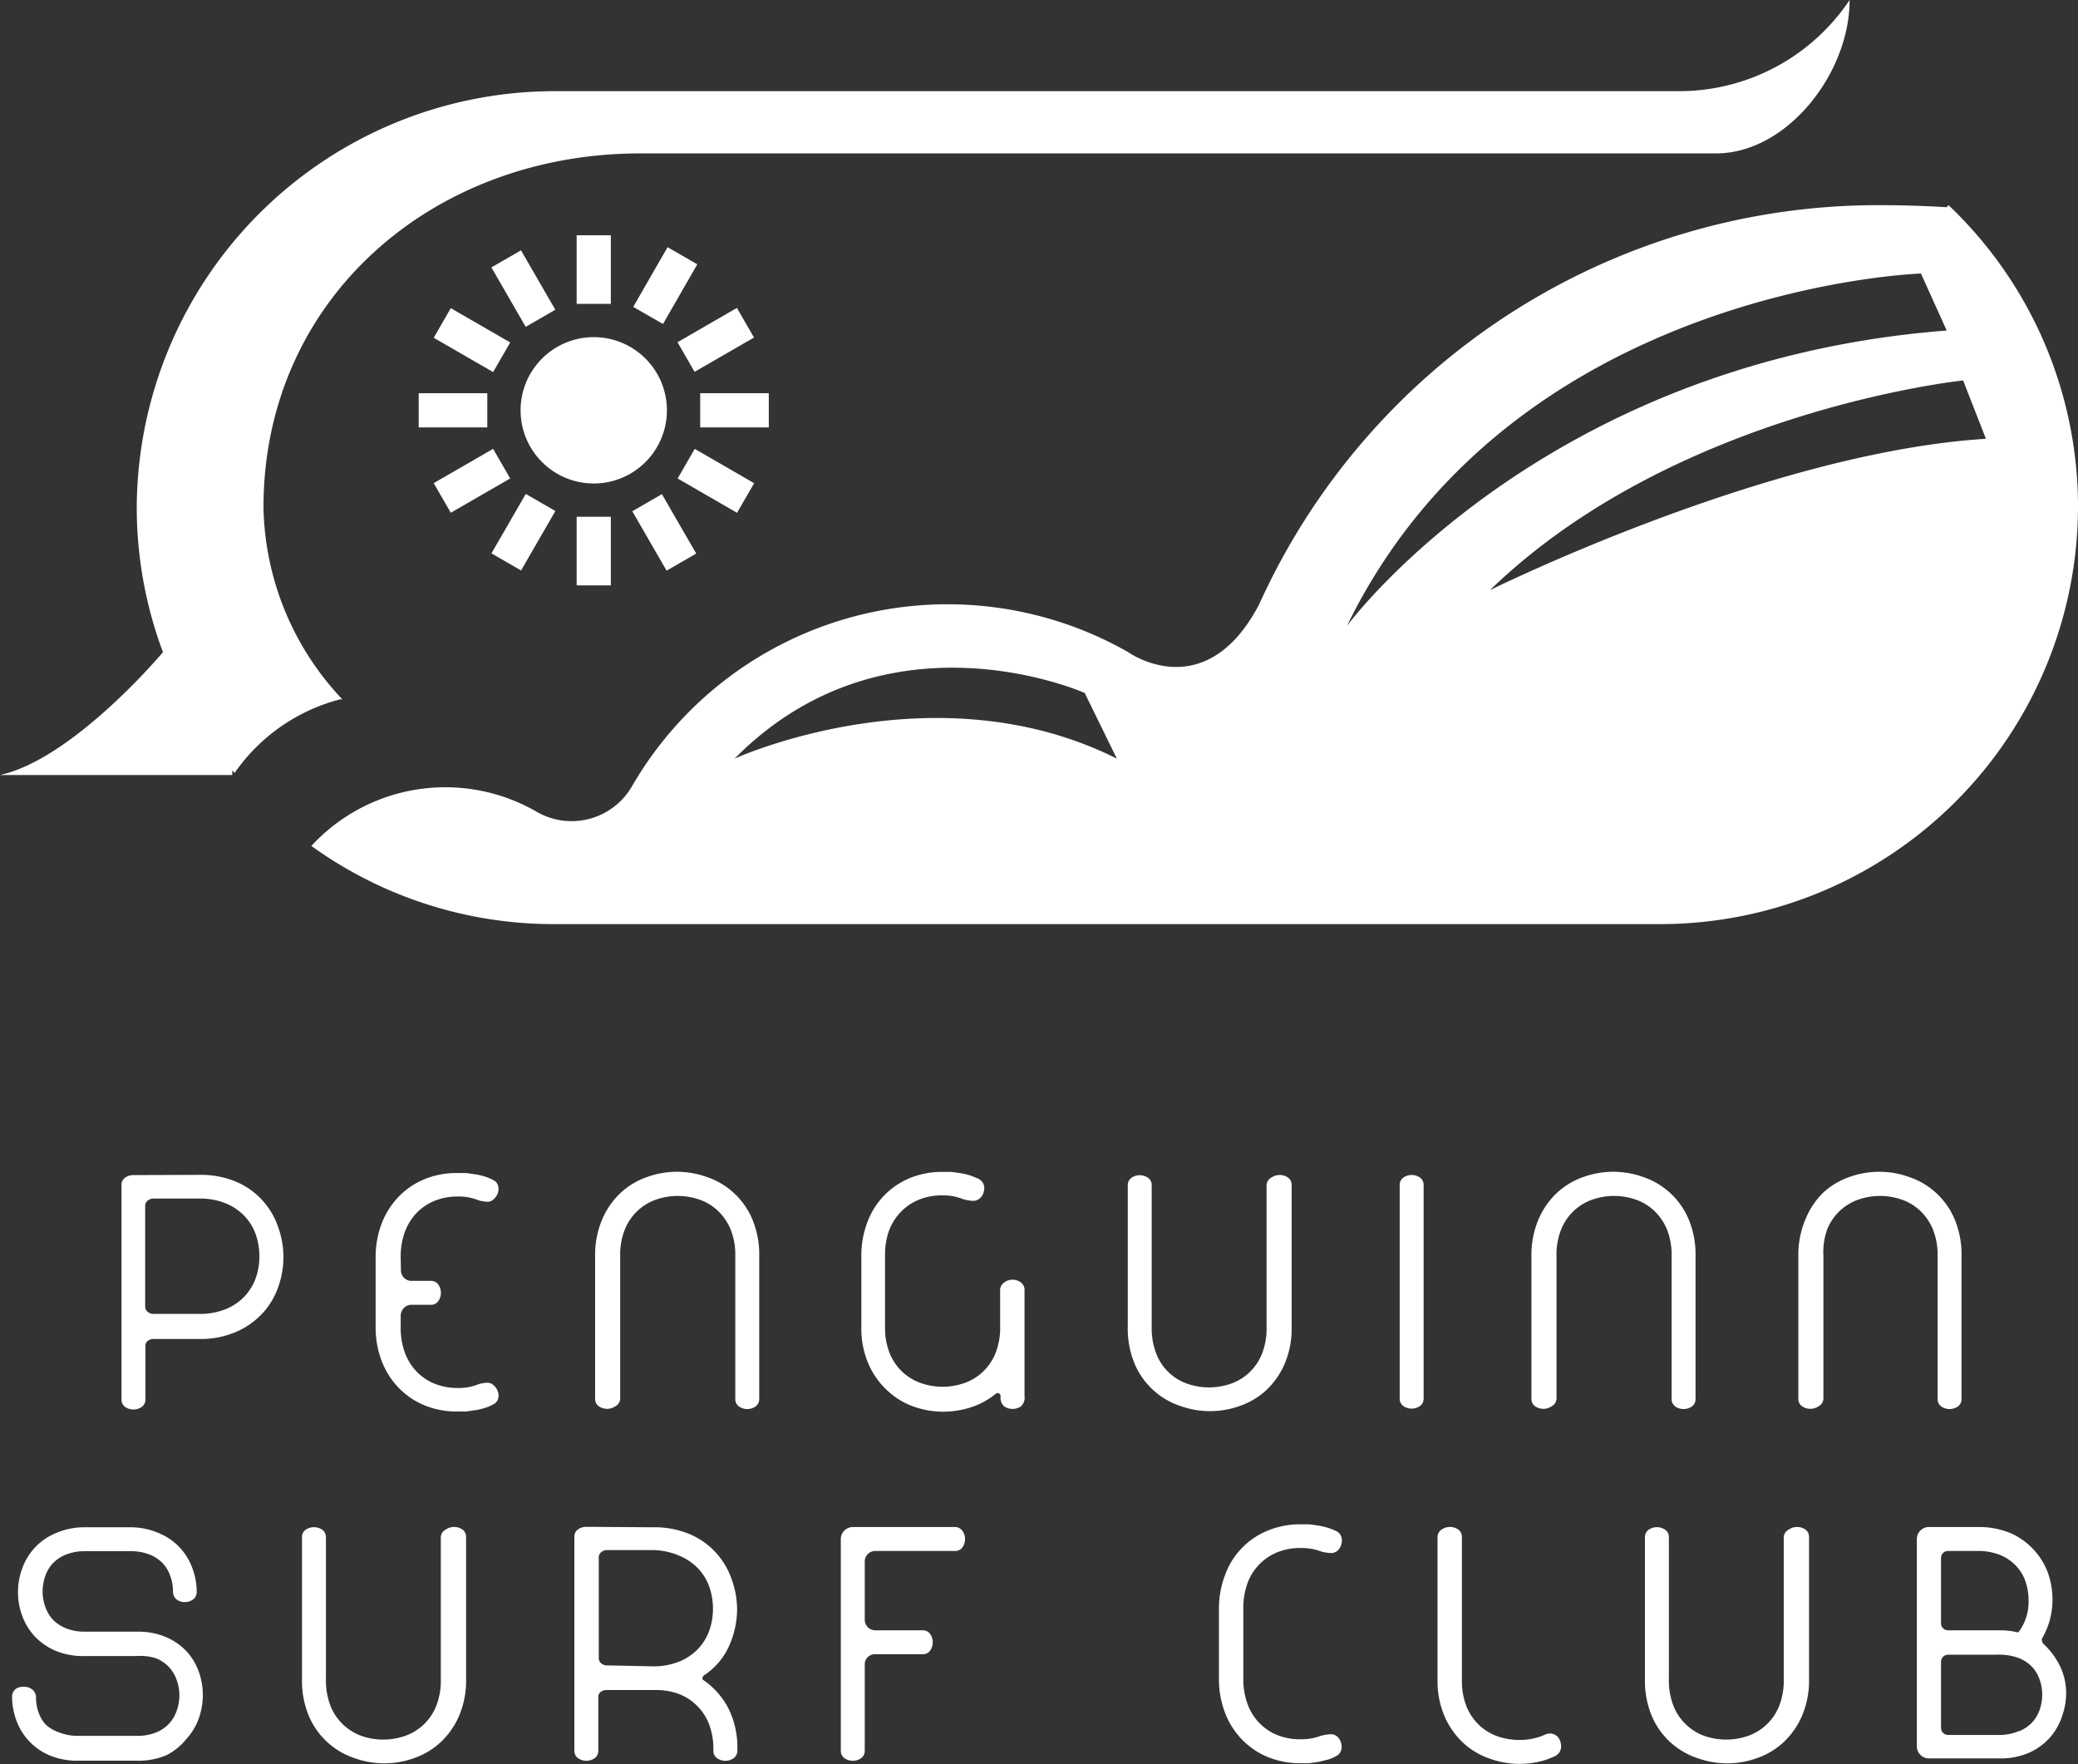 <svg xmlns="http://www.w3.org/2000/svg" viewBox="0 0 91.17 77.39"><rect x="0" y="0" width="91.17" height="77.39" fill="#333333" stroke="none"/><defs><style>.cls-1{fill:#fff;}</style></defs><title>Asset 48</title><g id="Layer_2" data-name="Layer 2"><g id="Layer_1-2" data-name="Layer 1"><circle class="cls-1" cx="26.05" cy="18" r="3.21"/><rect class="cls-1" x="30.72" y="17.25" width="3.01" height="1.5"/><rect class="cls-1" x="30.65" y="19.59" width="1.5" height="3.01" transform="translate(-2.56 37.74) rotate(-60)"/><rect class="cls-1" x="28.39" y="21.85" width="1.5" height="3.01" transform="translate(-7.77 17.7) rotate(-30)"/><rect class="cls-1" x="25.3" y="22.67" width="1.5" height="3.01"/><rect class="cls-1" x="21.46" y="22.6" width="3.01" height="1.5" transform="translate(-8.74 31.56) rotate(-60)"/><rect class="cls-1" x="19.2" y="20.34" width="3.01" height="1.5" transform="translate(-7.77 13.18) rotate(-30)"/><rect class="cls-1" x="18.37" y="17.25" width="3.01" height="1.5"/><rect class="cls-1" x="19.95" y="13.41" width="1.5" height="3.01" transform="translate(-2.56 25.39) rotate(-60)"/><rect class="cls-1" x="22.21" y="11.15" width="1.5" height="3.01" transform="translate(-3.25 13.18) rotate(-30)"/><rect class="cls-1" x="25.3" y="10.32" width="1.5" height="3.01"/><rect class="cls-1" x="27.64" y="11.9" width="3.01" height="1.5" transform="matrix(0.5, -0.87, 0.87, 0.5, 3.61, 31.56)"/><rect class="cls-1" x="29.9" y="14.16" width="3.01" height="1.5" transform="translate(-3.25 17.7) rotate(-30)"/><path class="cls-1" d="M85.49,9l-.08.09Q83.93,9,82.41,9A29.81,29.81,0,0,0,55.24,26.52c-2.37,4.51-5.74,2.09-5.74,2.09h0a16,16,0,0,0-21.8,5.93h0a3.06,3.06,0,0,1-4.14,1.08h0a8,8,0,0,0-9.9,1.49h0A18.16,18.16,0,0,0,24.3,40.54H72.89A18.34,18.34,0,0,0,91.17,22.26h0A18.24,18.24,0,0,0,85.49,9ZM32.23,33.28c6.68-6.76,15.36-2.88,15.36-2.88L49,33.28C41,29.27,32.23,33.28,32.23,33.28Zm26.88-5.85C66.37,12.57,84.28,12,84.28,12l1.13,2.5C67.63,15.87,59.11,27.44,59.11,27.44Zm6.26-1.54c8.14-7.89,20.76-9.2,20.76-9.2l1,2.56C77.58,19.84,65.37,25.89,65.37,25.89Z"/><path class="cls-1" d="M73.64,4H24.3A18.34,18.34,0,0,0,6,22.26H6a18.12,18.12,0,0,0,1.15,6.35h0S3.24,33.28,0,34H10.19l0-.21.1.12-.06.09a8.11,8.11,0,0,1,4.69-3.32l.1,0a12.57,12.57,0,0,1-3.46-8.42c0-9.13,7.4-15.53,16.53-15.53h47.2c3.11,0,5.86-3.51,5.86-6.73A9,9,0,0,1,73.64,4Z"/><path class="cls-1" d="M8.74,51.54a4,4,0,0,1,1.64.31,3.31,3.31,0,0,1,1.83,2,3.86,3.86,0,0,1,0,2.6,3.3,3.3,0,0,1-.68,1.15,3.47,3.47,0,0,1-1.15.82,3.93,3.93,0,0,1-1.64.32h-2a.4.4,0,0,0-.25.08.27.27,0,0,0-.11.23v2.34a.39.39,0,0,1-.16.33.64.64,0,0,1-.73,0,.39.39,0,0,1-.16-.33V52a.38.38,0,0,1,.15-.33.63.63,0,0,1,.34-.12Zm0,6.1a3,3,0,0,0,1.19-.22,2.38,2.38,0,0,0,.82-.57,2.3,2.3,0,0,0,.48-.81,2.84,2.84,0,0,0,.15-.93,2.9,2.9,0,0,0-.15-.93,2.28,2.28,0,0,0-.48-.81,2.39,2.39,0,0,0-.82-.57,3,3,0,0,0-1.19-.22h-2a.4.4,0,0,0-.26.09.29.29,0,0,0-.11.23v4.42a.29.29,0,0,0,.11.23.38.38,0,0,0,.25.09Z"/><path class="cls-1" d="M17.59,55.73a.46.46,0,0,0,.46.46h.85a.39.39,0,0,1,.33.16.64.64,0,0,1,0,.73.39.39,0,0,1-.33.16h-.85a.45.45,0,0,0-.33.14.51.51,0,0,0-.14.38v.48a3.11,3.11,0,0,0,.17,1.06,2.42,2.42,0,0,0,.5.84,2.31,2.31,0,0,0,.79.55,2.64,2.64,0,0,0,1.06.2,2.26,2.26,0,0,0,.77-.12,1.42,1.42,0,0,1,.55-.11.41.41,0,0,1,.26.13.68.68,0,0,1,.17.27.54.54,0,0,1,0,.31.38.38,0,0,1-.21.24,1.86,1.86,0,0,1-.35.15,2.9,2.9,0,0,1-.41.1l-.43.06-.38,0a3.66,3.66,0,0,1-1.47-.28,3.36,3.36,0,0,1-1.13-.78,3.48,3.48,0,0,1-.73-1.17,4.11,4.11,0,0,1-.26-1.47V55.16a4.11,4.11,0,0,1,.26-1.47,3.48,3.48,0,0,1,.73-1.17,3.36,3.36,0,0,1,1.13-.78,3.67,3.67,0,0,1,1.47-.28l.38,0,.43.06a2.9,2.9,0,0,1,.41.1,1.86,1.86,0,0,1,.35.15.38.38,0,0,1,.21.24.54.54,0,0,1,0,.31.68.68,0,0,1-.17.27.41.41,0,0,1-.26.13,1.44,1.44,0,0,1-.55-.11,2.26,2.26,0,0,0-.77-.12,2.64,2.64,0,0,0-1.06.2,2.31,2.31,0,0,0-.79.55,2.42,2.42,0,0,0-.5.84,3.11,3.11,0,0,0-.17,1.06Z"/><path class="cls-1" d="M27,61.69a.64.64,0,0,1-.73,0,.39.39,0,0,1-.16-.33V55.11a4,4,0,0,1,.32-1.64,3.47,3.47,0,0,1,.82-1.16,3.31,3.31,0,0,1,1.15-.68,3.87,3.87,0,0,1,2.6,0,3.31,3.31,0,0,1,2,1.84,4,4,0,0,1,.31,1.64v6.26a.39.39,0,0,1-.16.33.64.64,0,0,1-.73,0,.39.39,0,0,1-.16-.33V55.12a3,3,0,0,0-.21-1.2,2.39,2.39,0,0,0-.57-.82,2.23,2.23,0,0,0-.81-.48,2.89,2.89,0,0,0-1.87,0,2.28,2.28,0,0,0-.81.48,2.31,2.31,0,0,0-.57.82,3,3,0,0,0-.21,1.19v6.26A.39.39,0,0,1,27,61.69Z"/><path class="cls-1" d="M44.06,56.26a.61.61,0,0,1,.73,0,.4.4,0,0,1,.16.34v4.64a.52.52,0,0,1-.16.46.67.67,0,0,1-.73,0,.52.52,0,0,1-.16-.46.13.13,0,0,0-.22-.09,3.32,3.32,0,0,1-1.09.59,4,4,0,0,1-1.22.19,3.91,3.91,0,0,1-1.3-.23A3.31,3.31,0,0,1,38.93,61a3.48,3.48,0,0,1-.82-1.15,3.93,3.93,0,0,1-.32-1.64V55.1a4.12,4.12,0,0,1,.26-1.47,3.34,3.34,0,0,1,1.85-1.94,3.67,3.67,0,0,1,1.47-.28l.38,0,.42.06a3,3,0,0,1,.41.1l.35.14a.51.51,0,0,1,.23.26.53.53,0,0,1,0,.32.55.55,0,0,1-.16.27.44.44,0,0,1-.32.12,1.72,1.72,0,0,1-.55-.12,2.35,2.35,0,0,0-.78-.12,2.65,2.65,0,0,0-1.06.2,2.31,2.31,0,0,0-.79.55A2.41,2.41,0,0,0,39,54a3.12,3.12,0,0,0-.17,1.06v3.13a3,3,0,0,0,.21,1.19,2.31,2.31,0,0,0,.57.82,2.28,2.28,0,0,0,.81.48,2.89,2.89,0,0,0,1.87,0,2.28,2.28,0,0,0,.81-.48,2.31,2.31,0,0,0,.57-.82,3,3,0,0,0,.21-1.19V56.6A.4.4,0,0,1,44.06,56.26Z"/><path class="cls-1" d="M55.78,51.66a.64.64,0,0,1,.73,0,.39.39,0,0,1,.16.33v6.23a3.94,3.94,0,0,1-.32,1.64A3.48,3.48,0,0,1,55.54,61a3.3,3.3,0,0,1-1.15.68,3.86,3.86,0,0,1-2.6,0,3.31,3.31,0,0,1-2-1.83,4,4,0,0,1-.31-1.64V52a.39.39,0,0,1,.16-.33.64.64,0,0,1,.73,0,.39.39,0,0,1,.16.33V58.2a3.1,3.1,0,0,0,.21,1.21,2.25,2.25,0,0,0,1.37,1.3,2.91,2.91,0,0,0,1.87,0,2.28,2.28,0,0,0,.81-.48,2.3,2.3,0,0,0,.57-.82,3,3,0,0,0,.21-1.19V52A.39.39,0,0,1,55.78,51.66Z"/><path class="cls-1" d="M61.57,51.66a.64.64,0,0,1,.73,0,.39.39,0,0,1,.16.33v9.36a.39.39,0,0,1-.16.33.64.64,0,0,1-.73,0,.39.39,0,0,1-.16-.33V52A.39.39,0,0,1,61.57,51.66Z"/><path class="cls-1" d="M68.08,61.69a.64.64,0,0,1-.73,0,.39.39,0,0,1-.16-.33V55.11a4,4,0,0,1,.32-1.64,3.47,3.47,0,0,1,.82-1.16,3.31,3.31,0,0,1,1.15-.68,3.87,3.87,0,0,1,2.6,0,3.31,3.31,0,0,1,2,1.84,4,4,0,0,1,.31,1.64v6.26a.39.39,0,0,1-.16.33.64.64,0,0,1-.73,0,.39.39,0,0,1-.16-.33V55.12a3,3,0,0,0-.21-1.2,2.39,2.39,0,0,0-.57-.82,2.23,2.23,0,0,0-.81-.48,2.89,2.89,0,0,0-1.87,0,2.28,2.28,0,0,0-.81.48,2.31,2.31,0,0,0-.57.82,3,3,0,0,0-.21,1.19v6.26A.39.39,0,0,1,68.08,61.69Z"/><path class="cls-1" d="M79.79,61.69a.64.64,0,0,1-.73,0,.39.39,0,0,1-.16-.33V55.11a4,4,0,0,1,.32-1.64A3.47,3.47,0,0,1,80,52.31a3.31,3.31,0,0,1,1.15-.68,3.87,3.87,0,0,1,2.6,0,3.31,3.31,0,0,1,2,1.84,4,4,0,0,1,.31,1.64v6.26a.39.39,0,0,1-.16.33.64.64,0,0,1-.73,0,.39.39,0,0,1-.16-.33V55.12a3,3,0,0,0-.21-1.2,2.39,2.39,0,0,0-.57-.82,2.23,2.23,0,0,0-.81-.48,2.89,2.89,0,0,0-1.87,0,2.28,2.28,0,0,0-.81.48,2.31,2.31,0,0,0-.57.82A3,3,0,0,0,80,55.1v6.26A.39.39,0,0,1,79.79,61.69Z"/><path class="cls-1" d="M1.68,75.09a1.58,1.58,0,0,0,.33.57A1.63,1.63,0,0,0,2.6,76a2.18,2.18,0,0,0,.84.15H6A2.18,2.18,0,0,0,6.85,76a1.58,1.58,0,0,0,.58-.4,1.64,1.64,0,0,0,.33-.57,2,2,0,0,0,.11-.66,2,2,0,0,0-.11-.65,1.65,1.65,0,0,0-.33-.57,1.58,1.58,0,0,0-.58-.4A2.18,2.18,0,0,0,6,72.65H3.7a3.12,3.12,0,0,1-1.28-.24,2.72,2.72,0,0,1-.91-.64,2.63,2.63,0,0,1-.54-.9,3,3,0,0,1,0-2.05,2.62,2.62,0,0,1,1.45-1.55A3.12,3.12,0,0,1,3.7,67h2A3.12,3.12,0,0,1,7,67.27a2.62,2.62,0,0,1,1.45,1.55,3,3,0,0,1,.18,1,.41.41,0,0,1-.15.34.59.59,0,0,1-.37.12.56.56,0,0,1-.37-.12.42.42,0,0,1-.15-.34,2,2,0,0,0-.11-.66,1.58,1.58,0,0,0-.33-.57,1.63,1.63,0,0,0-.58-.39,2.18,2.18,0,0,0-.84-.15h-2a2.18,2.18,0,0,0-.84.15,1.64,1.64,0,0,0-.58.39,1.57,1.57,0,0,0-.33.57,2,2,0,0,0,0,1.31,1.58,1.58,0,0,0,.33.57,1.64,1.64,0,0,0,.58.39,2.18,2.18,0,0,0,.84.15H6a3.15,3.15,0,0,1,1.29.24,2.67,2.67,0,0,1,.91.64,2.61,2.61,0,0,1,.53.9,3.1,3.1,0,0,1,.17,1,3.13,3.13,0,0,1-.17,1,2.61,2.61,0,0,1-.53.9A2.67,2.67,0,0,1,7.3,77,3.15,3.15,0,0,1,6,77.24H3.44A3.12,3.12,0,0,1,2.16,77,2.64,2.64,0,0,1,.71,75.45a3,3,0,0,1-.18-1,.43.43,0,0,1,.15-.35A.56.56,0,0,1,1.06,74a.54.54,0,0,1,.37.13.44.44,0,0,1,.15.35A2,2,0,0,0,1.68,75.09Z"/><path class="cls-1" d="M19.56,67.1a.64.64,0,0,1,.73,0,.39.39,0,0,1,.16.33v6.23a3.94,3.94,0,0,1-.32,1.64,3.48,3.48,0,0,1-.82,1.15,3.31,3.31,0,0,1-1.15.68,3.86,3.86,0,0,1-2.6,0,3.31,3.31,0,0,1-2-1.83,4,4,0,0,1-.31-1.64V67.44a.39.39,0,0,1,.16-.33.64.64,0,0,1,.73,0,.39.39,0,0,1,.16.33v6.21a3.1,3.1,0,0,0,.21,1.21,2.3,2.3,0,0,0,.57.82,2.28,2.28,0,0,0,.8.48,2.91,2.91,0,0,0,1.87,0,2.26,2.26,0,0,0,.81-.48,2.3,2.3,0,0,0,.57-.82,3,3,0,0,0,.21-1.18V67.44A.39.39,0,0,1,19.56,67.1Z"/><path class="cls-1" d="M28.64,67a4,4,0,0,1,1.64.31,3.31,3.31,0,0,1,1.83,2,3.9,3.9,0,0,1,.23,1.3A4,4,0,0,1,32,72.18a3,3,0,0,1-1.09,1.3.19.19,0,0,0-.09.12.1.1,0,0,0,.05.11,3.42,3.42,0,0,1,1.07,1.2,3.83,3.83,0,0,1,.41,1.86.42.42,0,0,1-.16.36.64.64,0,0,1-.73,0,.39.39,0,0,1-.16-.33,3.1,3.1,0,0,0-.21-1.21,2.31,2.31,0,0,0-.57-.82,2.28,2.28,0,0,0-.8-.48,2.84,2.84,0,0,0-.93-.15H26.61a.4.4,0,0,0-.25.08.27.27,0,0,0-.11.23V76.8a.39.39,0,0,1-.16.33.64.64,0,0,1-.73,0,.39.39,0,0,1-.16-.33V67.43a.38.38,0,0,1,.15-.33.63.63,0,0,1,.34-.12Zm0,6.1a3,3,0,0,0,1.19-.22,2.38,2.38,0,0,0,.82-.57,2.29,2.29,0,0,0,.48-.81,2.84,2.84,0,0,0,.15-.93,2.9,2.9,0,0,0-.15-.93,2.28,2.28,0,0,0-.48-.81,2.38,2.38,0,0,0-.82-.57A3,3,0,0,0,28.64,68h-2a.4.4,0,0,0-.26.09.29.29,0,0,0-.11.23v4.42a.29.29,0,0,0,.11.23.38.38,0,0,0,.25.09Z"/><path class="cls-1" d="M40.81,71.68a.64.64,0,0,1,0,.73.39.39,0,0,1-.33.16H38.39a.44.44,0,0,0-.32.13.43.43,0,0,0-.13.32V76.8a.39.39,0,0,1-.16.33.64.64,0,0,1-.73,0,.39.39,0,0,1-.16-.33V67.52a.53.53,0,0,1,.53-.53h4.47a.39.39,0,0,1,.33.16.61.61,0,0,1,.12.37.61.61,0,0,1-.12.37.39.39,0,0,1-.33.15H38.39a.46.46,0,0,0-.45.45v2.58a.46.46,0,0,0,.45.45h2.09A.39.39,0,0,1,40.81,71.68Z"/><path class="cls-1" d="M53.75,69.09a3.32,3.32,0,0,1,1.86-1.94,3.71,3.71,0,0,1,1.47-.28l.37,0,.42.06a3.16,3.16,0,0,1,.41.1,2.58,2.58,0,0,1,.35.14.43.43,0,0,1,.22.25.56.56,0,0,1,0,.32.58.58,0,0,1-.15.27.42.42,0,0,1-.31.12,1.76,1.76,0,0,1-.55-.11,2.42,2.42,0,0,0-.77-.11,2.65,2.65,0,0,0-1.06.2,2.31,2.31,0,0,0-1.29,1.38,3.12,3.12,0,0,0-.17,1.06v3.1a3.12,3.12,0,0,0,.17,1.06A2.31,2.31,0,0,0,56,76.1a2.65,2.65,0,0,0,1.06.2,2.4,2.4,0,0,0,.77-.11,1.77,1.77,0,0,1,.55-.11.42.42,0,0,1,.31.12.57.57,0,0,1,.15.27.56.56,0,0,1,0,.32.43.43,0,0,1-.22.25,1.81,1.81,0,0,1-.35.15l-.41.1-.42.06-.37,0a3.72,3.72,0,0,1-1.47-.28,3.36,3.36,0,0,1-1.13-.78,3.48,3.48,0,0,1-.73-1.17,4.11,4.11,0,0,1-.26-1.47v-3.1A4.12,4.12,0,0,1,53.75,69.09Z"/><path class="cls-1" d="M63.25,67.1a.64.64,0,0,1,.73,0,.39.39,0,0,1,.16.33V73.7a3,3,0,0,0,.21,1.18,2.3,2.3,0,0,0,.57.82,2.27,2.27,0,0,0,.81.48,2.9,2.9,0,0,0,.93.15,2.69,2.69,0,0,0,1.12-.23.48.48,0,0,1,.57.1.63.63,0,0,1,.14.37.47.47,0,0,1-.06.28.49.49,0,0,1-.21.19,3.16,3.16,0,0,1-.77.26,4.08,4.08,0,0,1-.79.08,3.92,3.92,0,0,1-1.3-.23,3.31,3.31,0,0,1-1.15-.68,3.48,3.48,0,0,1-.82-1.15,3.93,3.93,0,0,1-.32-1.64V67.44A.39.39,0,0,1,63.25,67.1Z"/><path class="cls-1" d="M78.48,67.1a.64.64,0,0,1,.73,0,.39.39,0,0,1,.16.33v6.23a3.94,3.94,0,0,1-.32,1.64,3.48,3.48,0,0,1-.82,1.15,3.31,3.31,0,0,1-1.15.68,3.86,3.86,0,0,1-2.6,0,3.31,3.31,0,0,1-2-1.83,4,4,0,0,1-.31-1.64V67.44a.39.39,0,0,1,.16-.33.64.64,0,0,1,.73,0,.39.39,0,0,1,.16.33v6.21a3.1,3.1,0,0,0,.21,1.21,2.3,2.3,0,0,0,.57.82,2.28,2.28,0,0,0,.8.48,2.91,2.91,0,0,0,1.87,0,2.26,2.26,0,0,0,.81-.48,2.3,2.3,0,0,0,.57-.82,3,3,0,0,0,.21-1.18V67.44A.39.39,0,0,1,78.48,67.1Z"/><path class="cls-1" d="M84.26,67.14a.51.51,0,0,1,.37-.15h2.15a3.58,3.58,0,0,1,1.46.28,3,3,0,0,1,1,.73,3,3,0,0,1,.61,1,3.49,3.49,0,0,1,.2,1.15,3.33,3.33,0,0,1-.46,1.73.13.13,0,0,0,0,.09.2.2,0,0,0,.06.14,3.35,3.35,0,0,1,.74,1,2.73,2.73,0,0,1,.26,1.18,3,3,0,0,1-.18,1A2.63,2.63,0,0,1,89,76.9a3.12,3.12,0,0,1-1.28.24H84.63a.53.53,0,0,1-.53-.53v-9.1A.51.51,0,0,1,84.26,67.14Zm4.22,4.46a.1.1,0,0,0,.08,0A2.19,2.19,0,0,0,89,70.18a2.46,2.46,0,0,0-.13-.79,1.91,1.91,0,0,0-.41-.69,2,2,0,0,0-.7-.48,2.55,2.55,0,0,0-1-.18H85.47a.3.3,0,0,0-.22.09.31.31,0,0,0-.09.23V71.2a.31.31,0,0,0,.09.23.3.3,0,0,0,.22.09h2.28A3.36,3.36,0,0,1,88.48,71.6Zm.1,4.35a1.63,1.63,0,0,0,.58-.39,1.59,1.59,0,0,0,.33-.56,2,2,0,0,0,.11-.66,2,2,0,0,0-.11-.65,1.59,1.59,0,0,0-.33-.56,1.63,1.63,0,0,0-.58-.39,2.53,2.53,0,0,0-1-.15H85.47a.31.31,0,0,0-.31.31v2.9a.31.31,0,0,0,.31.31h2.28A2.13,2.13,0,0,0,88.58,75.94Z"/></g></g></svg>